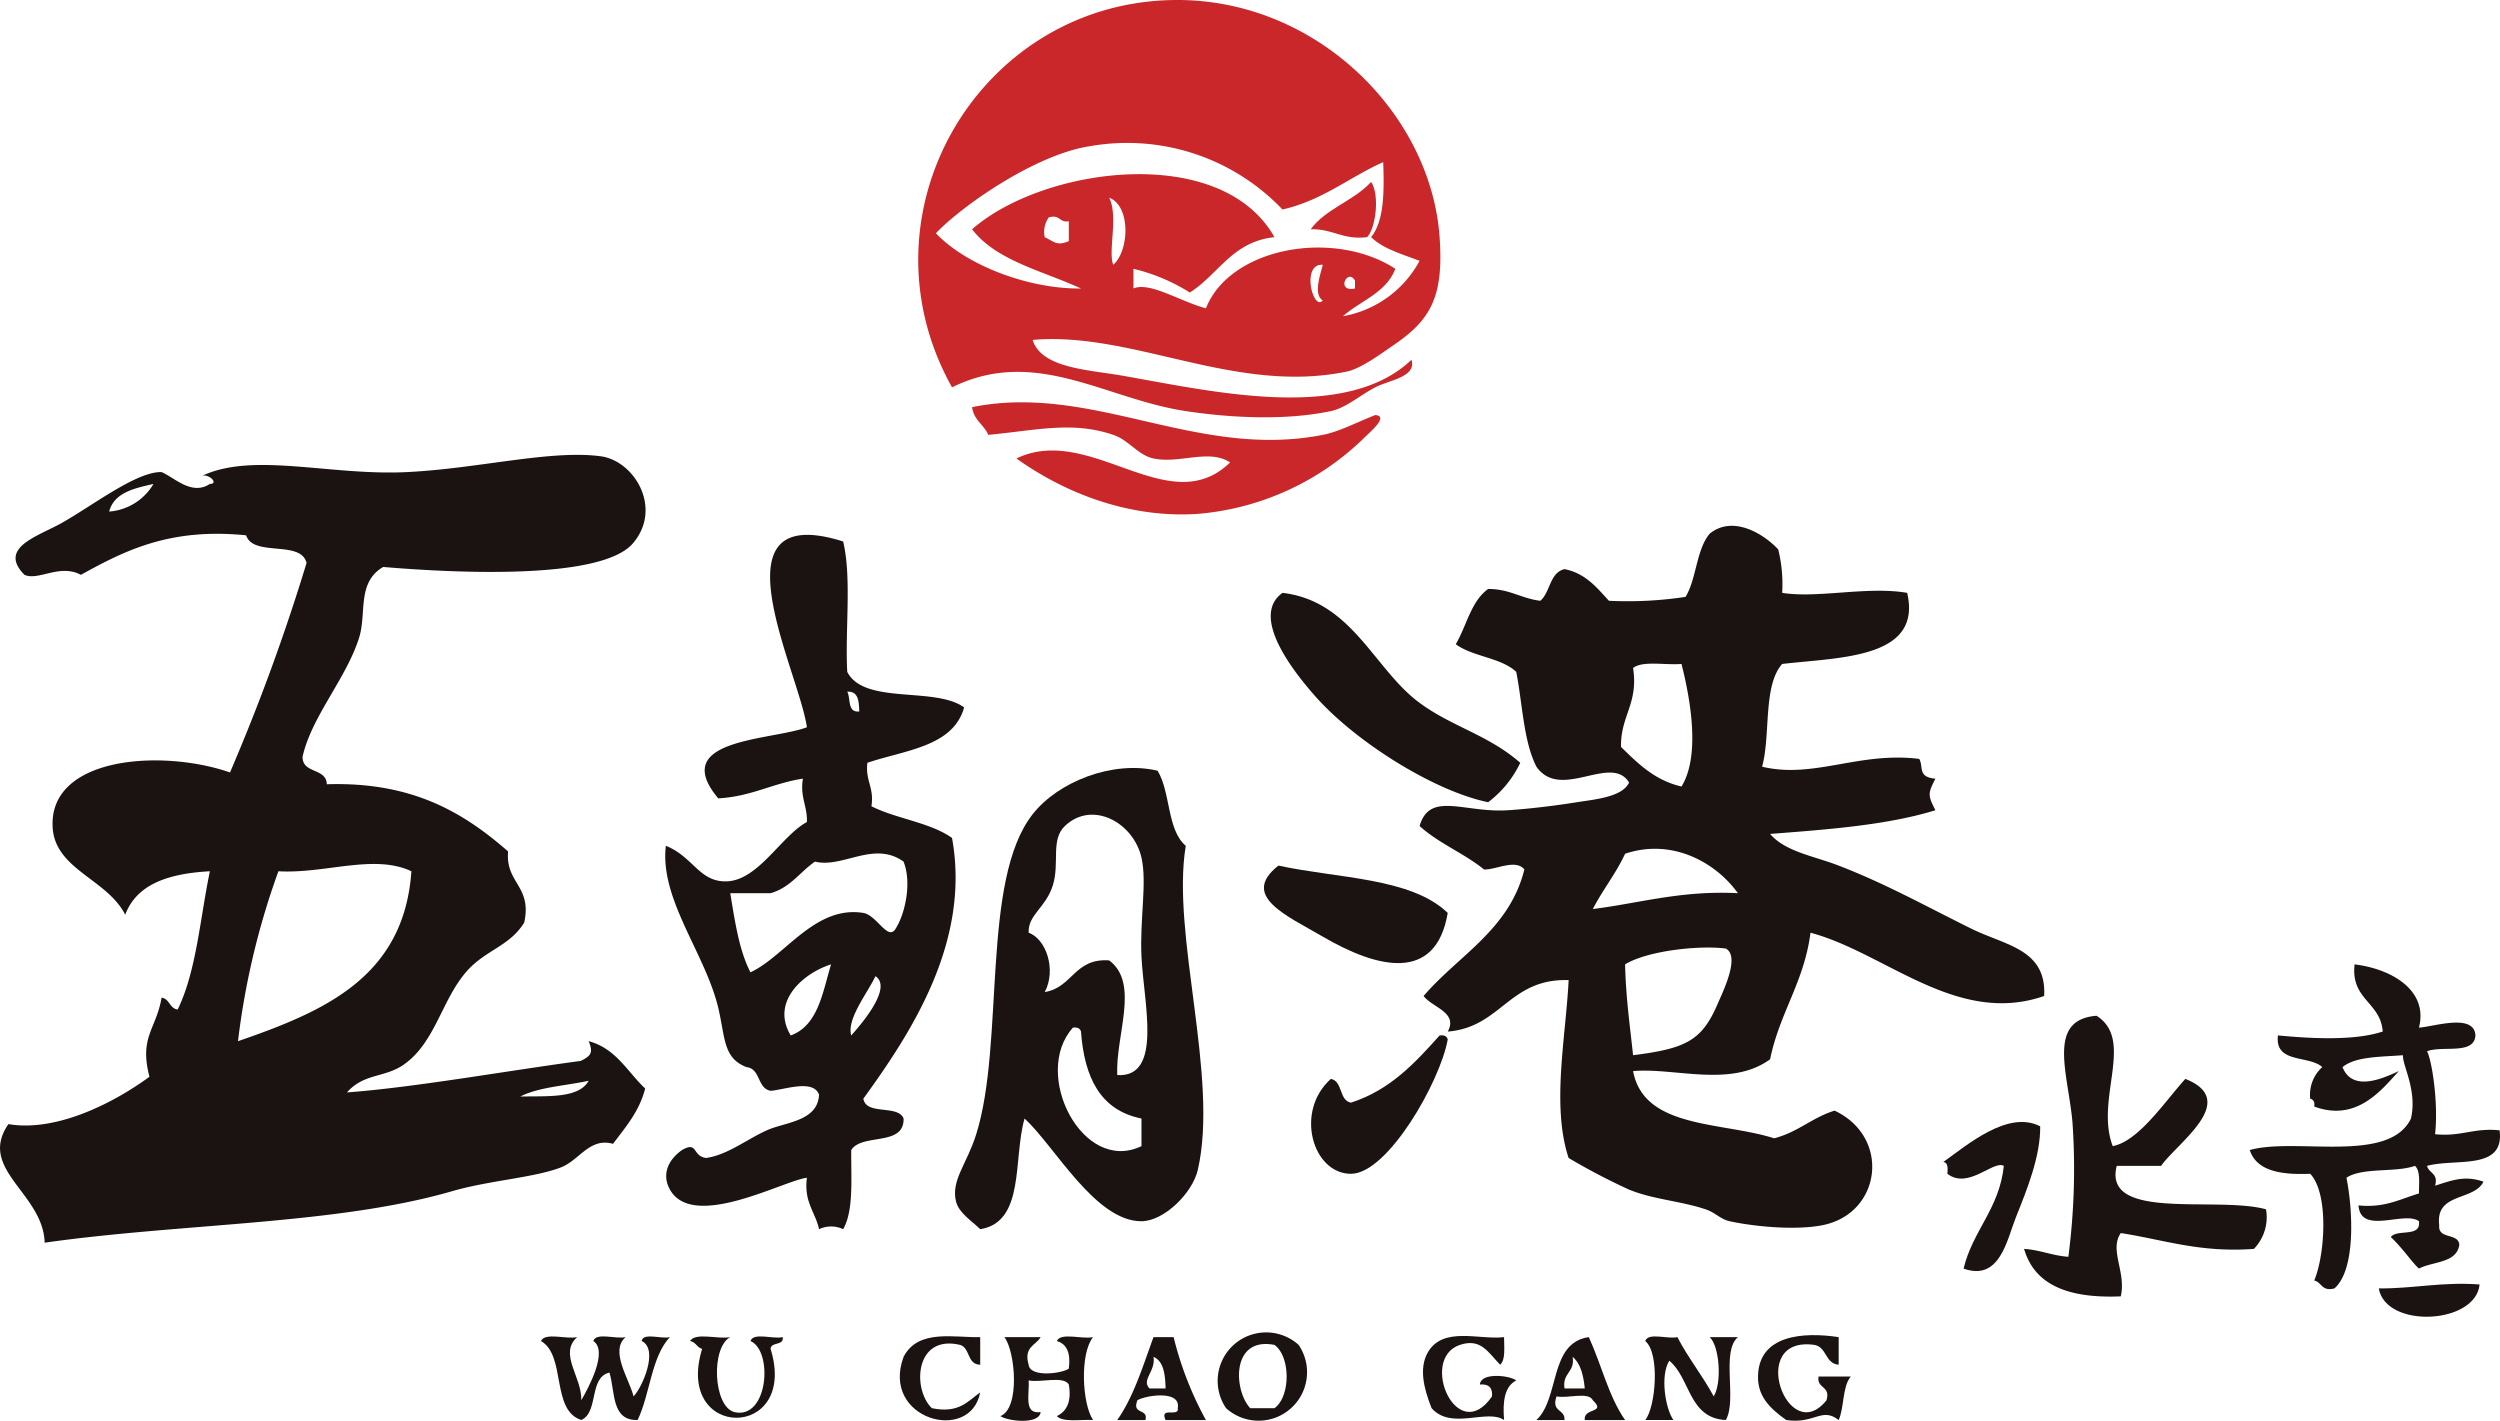 <svg xmlns="http://www.w3.org/2000/svg" width="320" height="181.87" viewBox="0 0 320 181.87">
  <g id="Group_1501" data-name="Group 1501" transform="translate(-170.001 -34)">
    <path id="Path_521" data-name="Path 521" d="M408.558,101.281c-3.149.383-4.372-1.1-7.222-1.007,1.931-2.655,5.563-3.648,7.737-6.069C410.2,95.851,409.67,100.162,408.558,101.281Z" transform="translate(-63.569 -36.924)" fill="#c9272a" fill-rule="evenodd"/>
    <g id="Group_1172" data-name="Group 1172" transform="translate(287.538 34)">
      <path id="Path_522" data-name="Path 522" d="M340.836,88.288c1.778-.367,4.308-2.235,6.193-3.536,4.591-3.171,6.2-6.172,5.668-13.664C351.561,55.03,336.5,40.2,318.143,40.746c-24.622.707-40.2,27.5-27.856,49.564,10.7-5.266,19.559,1.479,29.92,3.043,5.491.832,12.622,1.26,18.574,0,1.95-.42,3.658-1.983,5.678-3.043,1.77-.928,5.312-1.307,4.639-3.53-8.47,8.118-25.869,3.974-37.15,2.013-4.358-.748-10.227-.96-11.343-4.55C313.437,83.119,326.534,91.272,340.836,88.288Zm-29.91-13.664c-.7-1.613.673-6.2-.521-8.587C313.219,67.126,312.954,72.881,310.926,74.625Zm26.812,4.567c-1.224,1.431-2.813-4.752,0-4.567C337.524,75.652,336.459,78.382,337.738,79.192Zm-49.518-8.6c3.446-3.619,12.813-10.074,19.61-11.126a27.436,27.436,0,0,1,24.757,8.084c5.152-1.185,8.525-4.115,12.892-6.064.138,3.843.117,7.526-1.548,9.6,1.548,1.519,3.985,2.172,6.2,3.036a13.843,13.843,0,0,1-9.809,7.085c2.268-1.993,5.542-2.994,6.708-6.069-7.9-5.131-21.156-2.751-24.244,5.059-3.315-.881-7.18-3.432-9.276-2.542V75.141a23.878,23.878,0,0,1,7.212,3.035c3.668-2.3,5.4-6.508,10.835-7.087-6.84-12.121-29.629-8.991-38.7-1.007,3.107,4.044,9.04,5.309,13.939,7.578C300.185,77.74,292.216,74.77,288.22,70.591Zm53.648,6.059v1.009C339.361,78.176,340.917,74.979,341.867,76.65Zm-36.632-7.593V71.6c-1.522.613-1.74.148-3.081-.508a3.2,3.2,0,0,1,.511-2.53C304.129,68.137,303.993,69.268,305.236,69.056Z" transform="translate(-285.965 -40.732)" fill="#c9272a" fill-rule="evenodd"/>
      <path id="Path_523" data-name="Path 523" d="M353.4,160.64c1.842.156-.805,2.269-1.544,3.042a34.554,34.554,0,0,1-21.166,9.61c-9.169.614-17.436-2.947-23.22-7.09,9.448-4.562,19.523,8.12,27.347.508-2.692-1.782-6.441.2-9.8-.508-1.945-.395-3.193-2.375-5.15-3.021-5.194-1.77-9.667-.61-16,0-.558-1.318-1.867-1.879-2.072-3.55,15.428-3.112,28.693,6.731,44.882,3.55C348.808,162.76,350.95,161.609,353.4,160.64Z" transform="translate(-294.902 -107.517)" fill="#c9272a" fill-rule="evenodd"/>
    </g>
    <path id="Path_524" data-name="Path 524" d="M65.041,188.813c-3.408,2.012-2.079,5.931-3.092,9.1-1.667,5.23-6.041,9.991-7.222,15.172-.053,2.233,3.038,1.408,3.1,3.541,11.016-.347,17.574,3.68,23.206,8.6-.363,4.072,3.086,4.393,2.066,9.1-1.839,2.984-4.815,3.475-7.214,6.076-3.341,3.642-4.105,9.273-8.248,12.138-2.428,1.671-5.057,1.064-7.229,3.531,8.611-.638,20.238-2.734,29.923-4.032,1.329-.657,1.613-1.051,1.017-2.53,3.515.943,4.951,3.926,7.231,6.061-.761,2.969-2.53,4.955-4.117,7.082-3.008-.852-4.307,2.133-6.723,3.039-3.529,1.325-9,1.615-13.927,3.038-14.789,4.277-34.531,4.079-52.1,6.576-.175-6.334-8.636-9.389-4.639-15.178,6.064,1.036,13.4-2.642,18.054-6.064-1.332-5.1.854-6.059,1.554-10.123,1.048.155,1,1.379,2.057,1.522,2.4-4.9,2.866-11.7,4.124-17.7-5.218.282-9.355,1.607-10.837,5.564-2.313-4.562-8.945-5.769-9.288-11.137-.558-9.111,13.944-10.11,22.7-7.075a259.777,259.777,0,0,0,9.8-26.818c-.735-2.975-6.827-.722-7.735-3.534-9.778-.989-15.536,1.961-21.154,5.058-2.708-1.457-5.431.805-7.221,0-3.391-3.428,1.587-4.89,4.649-6.571,4.018-2.238,9.678-6.67,12.9-6.582,1.685.719,3.85,3.045,6.181,1.519,1.224-.017-.189-1.381-1.031-1.02,6.573-3.122,16.431,0,26.316-.5,9.16-.458,18.4-2.883,24.754-2.019,4.265.562,7.959,6.6,4.131,11.122C92.953,190.585,73.8,189.549,65.041,188.813Zm-35.074-7.092a7.194,7.194,0,0,0,5.672-3.534C33.121,178.751,30.6,179.315,29.968,181.721Zm21.667,46.041a97.578,97.578,0,0,0-5.174,21.752c10.95-3.784,21.254-8.158,22.194-21.752C63.852,225.5,57.621,228.107,51.635,227.763ZM82.589,256.6c3.523-.083,7.493.265,8.756-2.025C88.412,255.226,84.965,255.374,82.589,256.6Z" transform="translate(154.005 -82.241)" fill="#1a1311" fill-rule="evenodd"/>
    <path id="Path_525" data-name="Path 525" d="M479.764,203.9c4.572.732,10.885-.878,16,0,1.963,8.432-8.615,8.236-16,9.1-2.479,2.807-1.453,9.04-2.568,13.154,6.629,1.577,12.394-1.961,20.111-1,.582,1.011-.251,2.341,2.071,2.529-.976,1.9-.976,2.138,0,4.04-6.141,1.9-13.672,2.457-21.159,3.033,1.938,2.284,5.577,2.813,8.777,4.055,6.043,2.331,10.932,5.084,17.016,8.091,4.286,2.113,9.626,2.606,9.283,8.6-11.18,3.885-20.338-5.557-29.908-8.1-.8,6.3-3.968,10.271-5.167,16.2-5.039,3.676-12.238,1.038-17.539,1.513,1.384,7.406,11.305,6.459,18.053,8.6,3.022-.763,4.867-2.66,7.74-3.538,7.221,3.389,6.009,13.151-1.539,14.66-3.129.631-8.138.29-11.883-.5-1.193-.263-1.823-1.1-3.076-1.526-3.274-1.09-6.723-1.264-9.811-2.525a82.888,82.888,0,0,1-7.735-4.049c-2.215-6.663-.351-15.548,0-22.771-7.646-.226-8.63,6.046-15.472,6.589,1.334-2.468-1.936-3.048-3.093-4.551,4.465-5.225,10.973-8.462,12.9-16.2-1.143-1.395-3.682.079-5.164,0-2.53-2.055-5.854-3.369-8.248-5.565,1.314-4.5,5.718-1.635,11.345-2.017,2.66-.172,6.027-.577,8.776-1.023,2.532-.387,5.826-.692,6.694-2.518-2.3-3.752-8.751,2.407-11.859-2.029-1.663-3.25-1.78-8.047-2.585-12.138-1.921-1.829-5.585-1.934-7.739-3.541,1.387-2.349,1.95-5.51,4.144-7.072,2.741-.01,4.228,1.222,6.681,1.512,1.289-1.1,1.174-3.594,3.1-4.052,2.711.549,4.127,2.381,5.68,4.052a49.327,49.327,0,0,0,9.808-.5c1.413-2.322,1.37-6.089,3.1-8.1,3.043-2.441,7.026.147,8.76,2.029A18.517,18.517,0,0,1,479.764,203.9Zm-19.085,9.613c.713,4.581-1.634,6.144-1.542,10.113,2.166,2.106,4.268,4.253,7.739,5.063,2.425-3.921,1.16-11.116,0-15.693C464.816,213.183,461.935,212.545,460.678,213.514Zm-1.022,23.779c-1.177,2.55-2.864,4.615-4.131,7.08,6.093-.77,11.308-2.4,18.572-2.029C471.235,238.371,465.67,235.279,459.656,237.292Zm0,14.162c.09,4.132.613,7.815,1.022,11.628,6.77-.86,8.8-1.856,10.827-6.578.773-1.762,2.87-6.093,1.045-7.074C469.166,248.983,462.51,249.7,459.656,251.454Z" transform="translate(-81.644 -94.014)" fill="#1a1311" fill-rule="evenodd"/>
    <path id="Path_526" data-name="Path 526" d="M234.348,198.827c1.112,4.645.238,11.232.525,16.692,2.183,4.26,11.212,1.83,14.963,4.55-1.415,5.043-7.539,5.445-12.384,7.088-.288,2.314.9,3.143.516,5.561,3.167,1.609,7.523,2.068,10.317,4.057,2.427,13.316-5.305,25.032-11.351,33.377.367,2.174,4.427.72,5.151,2.536.1,3.625-5.327,1.842-6.7,4.037-.033,3.695.332,7.74-1.035,10.13a3.6,3.6,0,0,0-3.084,0c-.485-2.224-1.967-3.473-1.554-6.582-2.955.341-14.565,6.8-17.534,1.514-1.057-1.89-.281-3.774,1.544-5.062,2.079-1.192,1.27.8,3.1,1.013,2.737-.395,5.181-2.38,7.744-3.532,2.348-1.072,6.517-1.122,6.7-4.555-.716-2.066-4.52-.618-6.2-.51-1.738-.317-1.257-2.813-3.084-3.031-3.019-1.145-2.72-3.808-3.62-7.588-1.667-6.994-7.522-13.914-6.706-20.739,3.511,1.4,4.265,4.633,7.745,4.55,4.085-.095,7.047-5.85,10.31-7.592.062-2.093-.9-3.17-.513-5.556-3.861.587-6.6,2.295-10.837,2.524-6.43-7.684,6.763-7.378,11.35-9.1C228.69,215.389,217.2,193.423,234.348,198.827Zm2.067,21.757c-.053-1.293-.091-2.6-1.542-2.529C235.346,218.925,234.857,220.765,236.415,220.584Zm-5.671,19.221c-1.921,1.32-3.153,3.325-5.68,4.044H219.9c.6,3.626,1.133,7.325,2.586,10.124,4.384-2.015,8.253-8.6,14.443-7.6,1.742.287,3.141,3.642,4.131,2.032,1.25-1.971,2.086-5.941,1.021-8.6C238.286,237.078,234.27,240.692,230.744,239.805Zm-3.1,22.251c3.5-1.283,4.064-5.465,5.157-9.1C229.131,254.128,225.063,257.8,227.642,262.057Zm7.74,0c1.2-1.347,5.349-6.1,3.1-7.585C237.436,256.673,234.788,259.961,235.382,262.057Z" transform="translate(43.575 -95.519)" fill="#1a1311" fill-rule="evenodd"/>
    <path id="Path_527" data-name="Path 527" d="M391.1,215.036c8.654,1.012,11.558,9.283,17.011,13.664,4.217,3.367,9.157,4.351,13.421,8.087a13.712,13.712,0,0,1-4.111,5.047c-6.871-1.415-16.951-7.68-22.2-13.644C392.911,225.561,386.771,218.128,391.1,215.036Z" transform="translate(-56.938 -105.149)" fill="#1a1311" fill-rule="evenodd"/>
    <path id="Path_528" data-name="Path 528" d="M322.691,266.871c1.683,2.731,1.191,7.581,3.611,9.613-1.89,11.311,4.264,29.618,1.543,41.473-.682,2.982-4.314,6.557-7.212,6.582-5.907.025-11.119-9.626-14.966-13.149-1.488,5.117.1,13.245-5.676,14.167-1.115-1.1-2.729-2.069-3.1-3.547-.668-2.7,1.4-4.8,2.59-8.609,3.672-11.726.577-32.511,7.221-40.96C309.969,268.278,316.937,265.514,322.691,266.871Zm-2.059,23.78c-.229-4.81.734-9.441,0-12.654-1.051-4.554-6.334-7.359-9.8-4.052-1.857,1.761-.649,4.7-1.543,7.593-.928,2.93-3.193,3.747-3.1,6.069,2.237.792,3.58,4.739,2.062,7.595,3.556-.565,3.792-4.374,8.25-4.051,3.929,2.945.8,9.549,1.03,14.679C323.4,306.182,320.9,296.555,320.632,290.651Zm0,24.273V311.39c-5.308-1.058-7.315-5.315-7.742-11.132-.115-.385-.43-.587-1.031-.5C306.543,305.649,313.083,318.556,320.632,314.924Z" transform="translate(-4.522 -134.22)" fill="#1a1311" fill-rule="evenodd"/>
    <path id="Path_529" data-name="Path 529" d="M411.124,301.277c-1.53,9.021-9.083,7.072-16,3.03-4.651-2.716-10.6-5.21-5.673-9.089C397.031,296.87,406.456,296.747,411.124,301.277Z" transform="translate(-55.813 -150.422)" fill="#1a1311" fill-rule="evenodd"/>
    <path id="Path_530" data-name="Path 530" d="M690.85,324.261c4.716.57,9.47,3.315,8.236,8.094,1.836-.091,7.074-1.9,7.232,1-.158,2.543-4.226,1.254-6.193,2.03.641,1.237,1.465,6.657,1.028,10.613,3.3.353,4.984-.852,8.257-.492.68,5.2-5.638,3.553-9.285,4.545.229.975,1.479.925,1.028,2.538,2.134-.675,3.783-1.357,6.195-.513-1.238,2.5-6.181,1.355-5.665,5.56-.2,1.882,2.475.952,2.572,2.523-.348,2.368-3.377,2.1-5.169,3.04-.871-.769-2.059-2.587-3.6-4.034.807-1.08,3.9.107,3.6-2.027-1.837-1.379-7.446,1.818-7.737-2.024,3.436.334,5.352-.837,7.737-1.526,0-1.345.209-2.878-.506-3.537-2.532.891-6.716.157-8.773,1.522.852,4.24,1.182,11.806-1.542,14.166-1.65.423-1.6-.8-2.584-1.011,1.382-3.259,1.9-11.13-.514-13.664-3.768.155-6.864-.353-7.735-3.038,5.866-1.66,17.807,1.829,20.637-4.037.818-3.655-1.122-6.811-1.027-8.1-2.875.223-6.052.142-7.739,1.523,1.244,3.112,4.9,1.593,7.214.5-2.334,2.594-5.51,6.521-10.836,4.545.091-.586-.1-.884-.514-1.006a4.784,4.784,0,0,1,1.543-4.042c-1.691-1.553-6.116-.409-5.672-4.054,2.968.272,9.415.844,13.411-.5C694.182,329.075,690.335,328.8,690.85,324.261Z" transform="translate(-219.461 -166.821)" fill="#1a1311" fill-rule="evenodd"/>
    <path id="Path_531" data-name="Path 531" d="M622.422,356.057c3.323-.63,6.625-5.651,9.294-8.606,7.053,2.793-1.071,8.211-3.1,11.134h-5.68c-1.812,7.156,12.816,3.818,19.108,5.561a5.83,5.83,0,0,1-1.548,5.065c-6.919.513-11.546-1.181-17.042-2.025-1.5,2.167.721,5.012,0,8.1-6.477.277-11.018-1.327-12.374-6.076,2.093.142,3.586.864,5.665,1.013a86.821,86.821,0,0,0,.527-17.208c-.549-6.249-3.348-13.143,3.083-13.644C625.28,342.488,620.128,350,622.422,356.057Z" transform="translate(-181.994 -175.353)" fill="#1a1311" fill-rule="evenodd"/>
    <path id="Path_532" data-name="Path 532" d="M418.95,345.646c-.986,5.45-7.7,17.192-12.388,17.192-4.891.013-7.248-7.969-2.57-12.147,1.566.327,1,2.732,2.57,3.043,5.045-1.627,8.212-5.112,11.346-8.6C418.515,345.044,418.842,345.242,418.95,345.646Z" transform="translate(-63.639 -178.593)" fill="#1a1311" fill-rule="evenodd"/>
    <path id="Path_533" data-name="Path 533" d="M599.75,371.156c.041,3.807-1.659,8.019-3.109,11.635-1.16,2.93-2.067,8.233-6.7,6.572,1.184-4.894,4.578-7.655,5.154-13.147-1.308-.776-4.565,3.077-7.224,1.013.054-.711.094-1.431-.516-1.519C590.407,373.546,595.638,369.019,599.75,371.156Z" transform="translate(-168.603 -192.983)" fill="#1a1311" fill-rule="evenodd"/>
    <path id="Path_534" data-name="Path 534" d="M728.261,418.258c-.489,5.117-11.982,5.7-12.907.508C719.852,418.791,723.408,417.9,728.261,418.258Z" transform="translate(-240.872 -219.846)" fill="#1a1311" fill-rule="evenodd"/>
    <g id="Group_1173" data-name="Group 1173" transform="translate(239.246 204.667)">
      <path id="Path_535" data-name="Path 535" d="M290.829,434.5v3.534c-1.7-.023-1.263-2.143-2.573-2.538-5.8-1.377-6.143,5.668-3.618,8.1,3.484.714,4.6-.9,6.191-2.022-1.263,6.606-12.772,3.463-9.808-4.548C282.878,433.4,287.58,434.6,290.829,434.5Z" transform="translate(-234.607 -434.016)" fill="#1a1311" fill-rule="evenodd"/>
      <path id="Path_536" data-name="Path 536" d="M384.5,435.017a6.205,6.205,0,0,1-9.286,8.1A6.205,6.205,0,0,1,384.5,435.017Zm-6.193,8.1h3.1c2.074-1.472,2.074-6.619,0-8.1C375.847,433.927,376.157,440.809,378.306,443.115Z" transform="translate(-287.52 -433.536)" fill="#1a1311" fill-rule="evenodd"/>
      <path id="Path_537" data-name="Path 537" d="M444.73,434.457c0,1.342.21,2.876-.5,3.534-1.554-1.593-2.465-3.439-5.164-2.538-5.262,1.789-.342,13.073,4.123,6.589.091-1.119-.424-1.614-1.553-1.52.11-1.59,3.819-1.173,4.651-.522-1.477.763-1.763,2.66-1.553,5.07-2.167-1.489-6.763,1.342-9.279-1.519-1.064-2.667-1.582-5.141-.521-7.072C436.864,433,441.549,434.847,444.73,434.457Z" transform="translate(-321.455 -433.972)" fill="#1a1311" fill-rule="evenodd"/>
      <path id="Path_538" data-name="Path 538" d="M543.181,434.318v3.534c-1.747-.143-1.5-2.244-3.089-2.538-8.725-1.239-3.4,13.269,1.535,7.082.555-1.885-1.275-1.443-1.026-3.031h4.127c-1.093,1.306-.815,3.936-1.547,5.566-2.172-1.7-3.066.537-6.706,0-2.253-1.581-3.654-3.146-3.616-5.566C532.912,434.038,538.616,433.626,543.181,434.318Z" transform="translate(-377.076 -433.833)" fill="#1a1311" fill-rule="evenodd"/>
      <path id="Path_539" data-name="Path 539" d="M175.045,435.035c.544-1.149,3.245-.187,4.634-.5-2.4,2.143.618,5.11.527,8.077.981-1.687,3.448-6.305,1.539-7.58.382-1.149,2.882-.2,4.131-.5-2.04,1.782.431,5.279,1.019,7.585,1.1-1.105,3.27-6.035,1.034-7.087.229-1.132,2.55-.2,3.62-.5-2.394,2.543-2.53,7.3-4.131,10.613-3.377.118-2.866-3.588-3.606-6.066-2.666.6-1.35,5.08-3.606,6.066C176.305,443.9,178.29,436.91,175.045,435.035Z" transform="translate(-175.045 -434.052)" fill="#1a1311" fill-rule="evenodd"/>
      <path id="Path_540" data-name="Path 540" d="M218.874,435.035c.706-1.149,3.592-.187,5.151-.5-2.494,1.29-2.208,8.864.522,9.6,4.332,1,4.988-7.825,2.064-9.1.389-1.149,2.895-.2,4.131-.5.143,1.155-1.5.55-1.558,1.511,3.627,11.751-12.377,11.751-8.766,0C219.743,435.86,219.612,435.153,218.874,435.035Z" transform="translate(-199.792 -434.052)" fill="#1a1311" fill-rule="evenodd"/>
      <path id="Path_541" data-name="Path 541" d="M310.63,434.54h4.64c-.6,1.07-2.2,1.205-1.539,3.534.174,1.646,4.22,1.155,5.143.5.265-1.919-.213-3.161-1.536-3.534.544-1.149,3.24-.187,4.641-.5-1.688,2.079-1.423,8.479,0,10.613-1.613-.1-3.78.341-4.641-.5,1.27-.613,1.919-1.846,1.536-4.052-.706-1.149-3.577-.193-5.143-.522.144,1.713-.7,4.395,1.539,4.054-.174,1.647-4.221,1.169-5.15.519C312.682,443.634,312.014,436.313,310.63,434.54Z" transform="translate(-251.313 -434.056)" fill="#1a1311" fill-rule="evenodd"/>
      <path id="Path_542" data-name="Path 542" d="M351.683,434.65a43.649,43.649,0,0,0,4.135,10.613h-5.162c-.8-1.786,1.754-.3,1.558-1.519.437-2.377-4.15-1.627-5.162-1.016-.749,1.914,1.416.983,1.024,2.535h-3.608c2.107-2.991,3.277-6.9,4.641-10.613Zm-3.084,6.569h2.057c-.048-1.81-.244-3.48-1.547-4.046C349.412,439.042,347.515,440.108,348.6,441.219Z" transform="translate(-270.706 -434.165)" fill="#1a1311" fill-rule="evenodd"/>
      <path id="Path_543" data-name="Path 543" d="M474.409,434.65c1.6,3.473,2.542,7.615,4.644,10.613H473.89c-.22-1.621,2.825-.817,1.031-2.535-.542-1.134-3.241-.189-4.641-.493-.727,2.042,1.122,1.595,1.016,3.028h-3.6C470.716,442.485,469.293,435.367,474.409,434.65Zm-3.112,6.569h2.594c-.165-1.688-.535-3.194-1.552-4.046C472.668,439.185,470.98,439.2,471.3,441.219Z" transform="translate(-340.286 -434.165)" fill="#1a1311" fill-rule="evenodd"/>
      <path id="Path_544" data-name="Path 544" d="M499.7,435.035c.381-1.149,2.887-.2,4.112-.5,1.387,2.69,3.226,4.931,4.651,7.585,1.077-1.745.738-6.43-.512-7.585h3.611c-2.186,1.89-.079,8-1.547,10.613-4.785-.226-4.515-5.357-7.235-7.588-1.212,1.89-.486,6.19.527,7.588H499.7C501.044,443.506,501.6,436.588,499.7,435.035Z" transform="translate(-358.353 -434.052)" fill="#1a1311" fill-rule="evenodd"/>
    </g>
  </g>
</svg>
